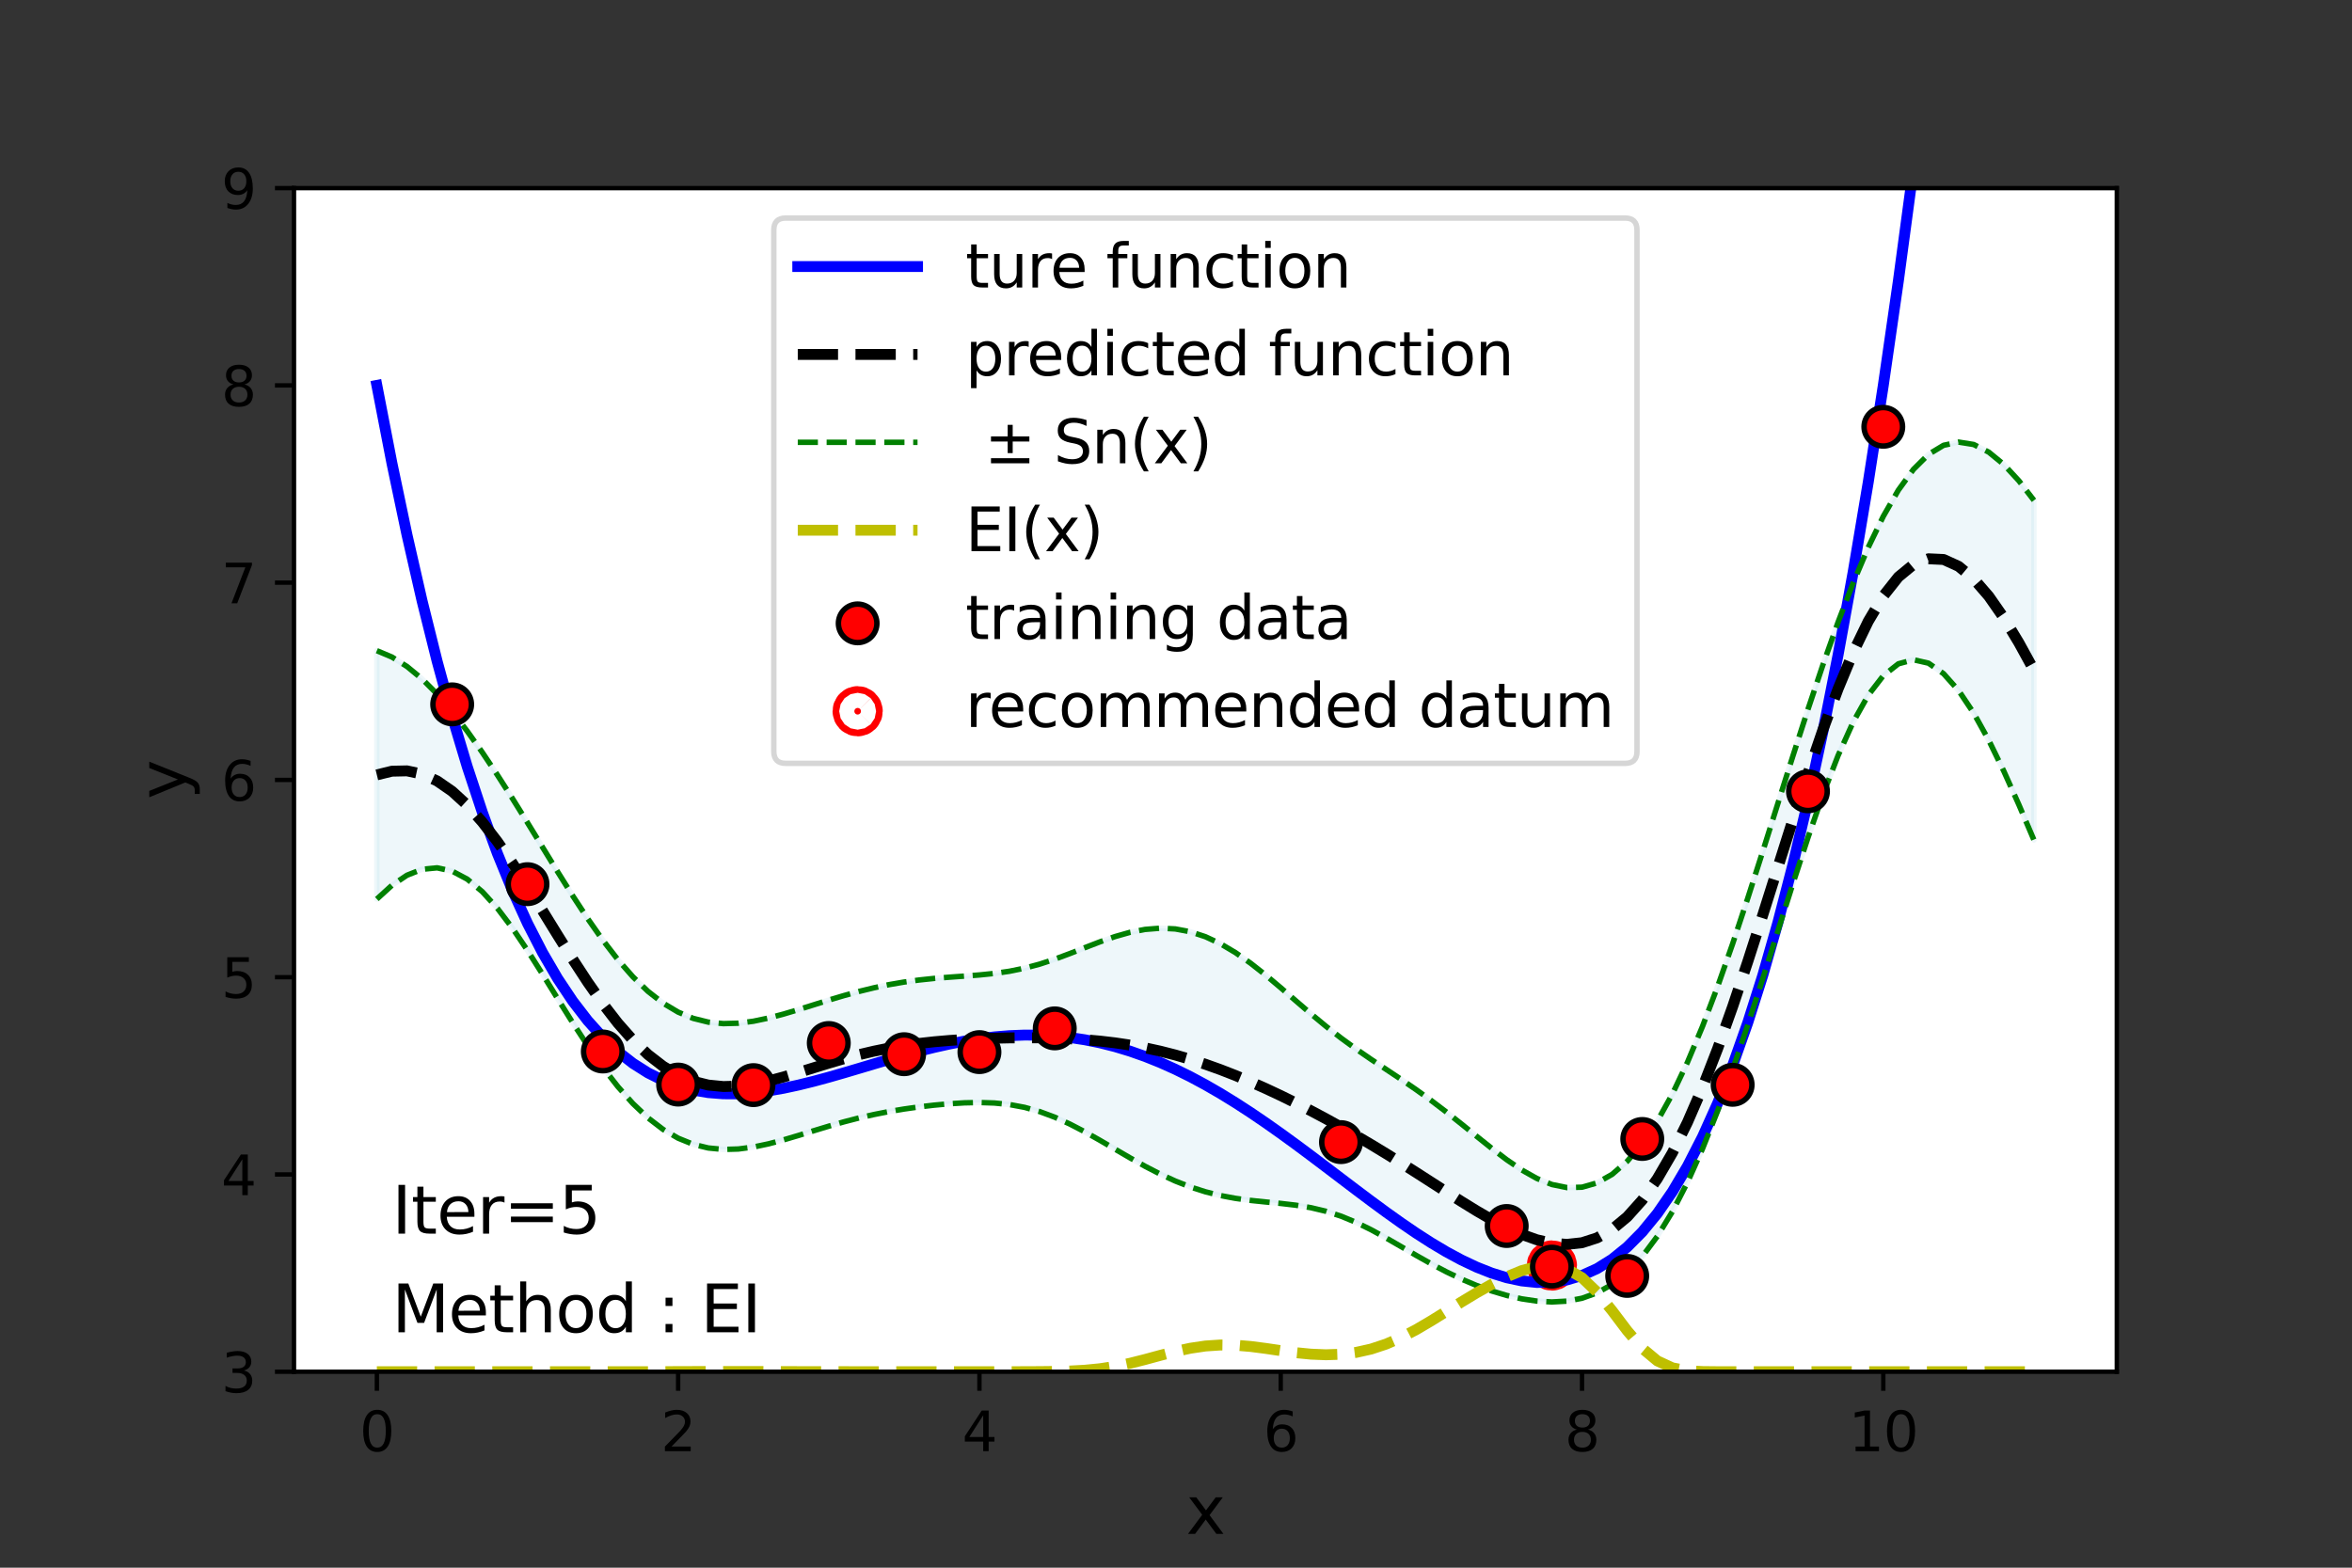 <?xml version="1.0" encoding="utf-8" standalone="no"?>
<!DOCTYPE svg PUBLIC "-//W3C//DTD SVG 1.1//EN"
  "http://www.w3.org/Graphics/SVG/1.1/DTD/svg11.dtd">
<svg height="288pt" version="1.1" viewBox="0 0 432 288" width="432pt" xmlns="http://www.w3.org/2000/svg" xmlns:xlink="http://www.w3.org/1999/xlink">
 <rect x="0" y="0" width="432" height="288" fill="#333333" stroke="none"/>
 <defs>
  <style type="text/css">*{stroke-linecap:butt;stroke-linejoin:round;}</style>
 </defs>
 <g id="figure_1">
  <g id="patch_1">
   <path d="M 0 288 
L 432 288 
L 432 0 
L 0 0 
z
" style="fill:none;"/>
  </g>
  <g id="axes_1">
   <g id="patch_2">
    <path d="M 54 252 
L 388.8 252 
L 388.8 34.56 
L 54 34.56 
z
" style="fill:#ffffff;"/>
   </g>
   <g id="PolyCollection_1">
    <defs>
     <path d="M 69.218 -168.462 
L 69.218 -122.832 
L 71.985 -125.355 
L 74.752 -127.21 
L 77.519 -128.304 
L 80.286 -128.57 
L 83.053 -127.967 
L 85.82 -126.492 
L 88.587 -124.188 
L 91.354 -121.143 
L 94.121 -117.491 
L 96.888 -113.392 
L 99.655 -109.019 
L 102.421 -104.542 
L 105.188 -100.116 
L 107.955 -95.875 
L 110.722 -91.931 
L 113.489 -88.371 
L 116.256 -85.259 
L 119.023 -82.634 
L 121.79 -80.516 
L 124.557 -78.904 
L 127.324 -77.778 
L 130.091 -77.105 
L 132.858 -76.837 
L 135.625 -76.917 
L 138.392 -77.281 
L 141.159 -77.863 
L 143.926 -78.596 
L 146.693 -79.417 
L 149.46 -80.271 
L 152.226 -81.111 
L 154.993 -81.901 
L 157.76 -82.619 
L 160.527 -83.252 
L 163.294 -83.798 
L 166.061 -84.263 
L 168.828 -84.654 
L 171.595 -84.976 
L 174.362 -85.228 
L 177.129 -85.398 
L 179.896 -85.457 
L 182.663 -85.367 
L 185.43 -85.083 
L 188.197 -84.565 
L 190.964 -83.79 
L 193.731 -82.761 
L 196.498 -81.505 
L 199.264 -80.069 
L 202.031 -78.511 
L 204.798 -76.896 
L 207.565 -75.285 
L 210.332 -73.739 
L 213.099 -72.308 
L 215.866 -71.034 
L 218.633 -69.945 
L 221.4 -69.056 
L 224.167 -68.363 
L 226.934 -67.848 
L 229.701 -67.473 
L 232.468 -67.186 
L 235.235 -66.918 
L 238.002 -66.594 
L 240.769 -66.136 
L 243.536 -65.48 
L 246.302 -64.584 
L 249.069 -63.442 
L 251.836 -62.085 
L 254.603 -60.571 
L 257.37 -58.973 
L 260.137 -57.363 
L 262.904 -55.805 
L 265.671 -54.346 
L 268.438 -53.019 
L 271.205 -51.847 
L 273.972 -50.843 
L 276.739 -50.018 
L 279.506 -49.388 
L 282.273 -48.976 
L 285.04 -48.818 
L 287.807 -48.969 
L 290.574 -49.498 
L 293.34 -50.492 
L 296.107 -52.043 
L 298.874 -54.241 
L 301.641 -57.166 
L 304.408 -60.879 
L 307.175 -65.416 
L 309.942 -70.787 
L 312.709 -76.97 
L 315.476 -83.911 
L 318.243 -91.521 
L 321.01 -99.677 
L 323.777 -108.221 
L 326.544 -116.962 
L 329.311 -125.681 
L 332.078 -134.133 
L 334.845 -142.062 
L 337.612 -149.213 
L 340.379 -155.35 
L 343.145 -160.282 
L 345.912 -163.873 
L 348.679 -166.05 
L 351.446 -166.802 
L 354.213 -166.17 
L 356.98 -164.241 
L 359.747 -161.135 
L 362.514 -157.001 
L 365.281 -152.007 
L 368.048 -146.333 
L 370.815 -140.163 
L 373.582 -133.677 
L 373.582 -196.079 
L 373.582 -196.079 
L 370.815 -199.676 
L 368.048 -202.674 
L 365.281 -204.937 
L 362.514 -206.341 
L 359.747 -206.785 
L 356.98 -206.194 
L 354.213 -204.523 
L 351.446 -201.767 
L 348.679 -197.955 
L 345.912 -193.148 
L 343.145 -187.436 
L 340.379 -180.922 
L 337.612 -173.717 
L 334.845 -165.935 
L 332.078 -157.695 
L 329.311 -149.128 
L 326.544 -140.379 
L 323.777 -131.604 
L 321.01 -122.968 
L 318.243 -114.633 
L 315.476 -106.749 
L 312.709 -99.451 
L 309.942 -92.848 
L 307.175 -87.024 
L 304.408 -82.035 
L 301.641 -77.911 
L 298.874 -74.658 
L 296.107 -72.261 
L 293.34 -70.691 
L 290.574 -69.9 
L 287.807 -69.827 
L 285.04 -70.394 
L 282.273 -71.509 
L 279.506 -73.065 
L 276.739 -74.95 
L 273.972 -77.053 
L 271.205 -79.268 
L 268.438 -81.506 
L 265.671 -83.699 
L 262.904 -85.802 
L 260.137 -87.799 
L 257.37 -89.7 
L 254.603 -91.544 
L 251.836 -93.386 
L 249.069 -95.29 
L 246.302 -97.31 
L 243.536 -99.471 
L 240.769 -101.765 
L 238.002 -104.146 
L 235.235 -106.544 
L 232.468 -108.874 
L 229.701 -111.048 
L 226.934 -112.988 
L 224.167 -114.628 
L 221.4 -115.918 
L 218.633 -116.828 
L 215.866 -117.345 
L 213.099 -117.48 
L 210.332 -117.259 
L 207.565 -116.726 
L 204.798 -115.94 
L 202.031 -114.974 
L 199.264 -113.906 
L 196.498 -112.818 
L 193.731 -111.788 
L 190.964 -110.881 
L 188.197 -110.138 
L 185.43 -109.574 
L 182.663 -109.172 
L 179.896 -108.891 
L 177.129 -108.678 
L 174.362 -108.482 
L 171.595 -108.256 
L 168.828 -107.965 
L 166.061 -107.588 
L 163.294 -107.112 
L 160.527 -106.534 
L 157.76 -105.858 
L 154.993 -105.097 
L 152.226 -104.271 
L 149.46 -103.405 
L 146.693 -102.536 
L 143.926 -101.708 
L 141.159 -100.973 
L 138.392 -100.392 
L 135.625 -100.028 
L 132.858 -99.951 
L 130.091 -100.226 
L 127.324 -100.913 
L 124.557 -102.064 
L 121.79 -103.712 
L 119.023 -105.875 
L 116.256 -108.546 
L 113.489 -111.698 
L 110.722 -115.28 
L 107.955 -119.222 
L 105.188 -123.443 
L 102.421 -127.849 
L 99.655 -132.351 
L 96.888 -136.863 
L 94.121 -141.312 
L 91.354 -145.635 
L 88.587 -149.776 
L 85.82 -153.677 
L 83.053 -157.275 
L 80.286 -160.498 
L 77.519 -163.28 
L 74.752 -165.56 
L 71.985 -167.295 
L 69.218 -168.462 
z
" id="mabad7d8f76" style="stroke:#add8e6;stroke-opacity:0.2;"/>
    </defs>
    <g clip-path="url(#p08f3bfbb2e)">
     <use style="fill:#add8e6;fill-opacity:0.2;stroke:#add8e6;stroke-opacity:0.2;" x="0" xlink:href="#mabad7d8f76" y="288"/>
    </g>
   </g>
   <g id="PathCollection_1">
    <defs>
     <path d="M 0 0.612 
C 0.162 0.612 0.318 0.548 0.433 0.433 
C 0.548 0.318 0.612 0.162 0.612 0 
C 0.612 -0.162 0.548 -0.318 0.433 -0.433 
C 0.318 -0.548 0.162 -0.612 0 -0.612 
C -0.162 -0.612 -0.318 -0.548 -0.433 -0.433 
C -0.548 -0.318 -0.612 -0.162 -0.612 0 
C -0.612 0.162 -0.548 0.318 -0.433 0.433 
C -0.318 0.548 -0.162 0.612 0 0.612 
z
" id="mc53b1f6f95" style="stroke:#ff0000;stroke-width:8;"/>
    </defs>
    <g clip-path="url(#p08f3bfbb2e)">
     <use style="fill:#ff0000;stroke:#ff0000;stroke-width:8;" x="285.04" xlink:href="#mc53b1f6f95" y="232.488"/>
    </g>
   </g>
   <g id="matplotlib.axis_1">
    <g id="xtick_1">
     <g id="line2d_1">
      <defs>
       <path d="M 0 0 
L 0 3.5 
" id="m33ca94eb7a" style="stroke:#000000;stroke-width:0.8;"/>
      </defs>
      <g>
       <use style="stroke:#000000;stroke-width:0.8;" x="69.218" xlink:href="#m33ca94eb7a" y="252"/>
      </g>
     </g>
     <g id="text_1">
      <!-- 0 -->
      <g transform="translate(66.037 266.598)scale(0.1 -0.1)">
       <defs>
        <path d="M 2034 4250 
Q 1547 4250 1301 3770 
Q 1056 3291 1056 2328 
Q 1056 1369 1301 889 
Q 1547 409 2034 409 
Q 2525 409 2770 889 
Q 3016 1369 3016 2328 
Q 3016 3291 2770 3770 
Q 2525 4250 2034 4250 
z
M 2034 4750 
Q 2819 4750 3233 4129 
Q 3647 3509 3647 2328 
Q 3647 1150 3233 529 
Q 2819 -91 2034 -91 
Q 1250 -91 836 529 
Q 422 1150 422 2328 
Q 422 3509 836 4129 
Q 1250 4750 2034 4750 
z
" id="DejaVuSans-30" transform="scale(0.016)"/>
       </defs>
       <use xlink:href="#DejaVuSans-30"/>
      </g>
     </g>
    </g>
    <g id="xtick_2">
     <g id="line2d_2">
      <g>
       <use style="stroke:#000000;stroke-width:0.8;" x="124.557" xlink:href="#m33ca94eb7a" y="252"/>
      </g>
     </g>
     <g id="text_2">
      <!-- 2 -->
      <g transform="translate(121.376 266.598)scale(0.1 -0.1)">
       <defs>
        <path d="M 1228 531 
L 3431 531 
L 3431 0 
L 469 0 
L 469 531 
Q 828 903 1448 1529 
Q 2069 2156 2228 2338 
Q 2531 2678 2651 2914 
Q 2772 3150 2772 3378 
Q 2772 3750 2511 3984 
Q 2250 4219 1831 4219 
Q 1534 4219 1204 4116 
Q 875 4013 500 3803 
L 500 4441 
Q 881 4594 1212 4672 
Q 1544 4750 1819 4750 
Q 2544 4750 2975 4387 
Q 3406 4025 3406 3419 
Q 3406 3131 3298 2873 
Q 3191 2616 2906 2266 
Q 2828 2175 2409 1742 
Q 1991 1309 1228 531 
z
" id="DejaVuSans-32" transform="scale(0.016)"/>
       </defs>
       <use xlink:href="#DejaVuSans-32"/>
      </g>
     </g>
    </g>
    <g id="xtick_3">
     <g id="line2d_3">
      <g>
       <use style="stroke:#000000;stroke-width:0.8;" x="179.896" xlink:href="#m33ca94eb7a" y="252"/>
      </g>
     </g>
     <g id="text_3">
      <!-- 4 -->
      <g transform="translate(176.715 266.598)scale(0.1 -0.1)">
       <defs>
        <path d="M 2419 4116 
L 825 1625 
L 2419 1625 
L 2419 4116 
z
M 2253 4666 
L 3047 4666 
L 3047 1625 
L 3713 1625 
L 3713 1100 
L 3047 1100 
L 3047 0 
L 2419 0 
L 2419 1100 
L 313 1100 
L 313 1709 
L 2253 4666 
z
" id="DejaVuSans-34" transform="scale(0.016)"/>
       </defs>
       <use xlink:href="#DejaVuSans-34"/>
      </g>
     </g>
    </g>
    <g id="xtick_4">
     <g id="line2d_4">
      <g>
       <use style="stroke:#000000;stroke-width:0.8;" x="235.235" xlink:href="#m33ca94eb7a" y="252"/>
      </g>
     </g>
     <g id="text_4">
      <!-- 6 -->
      <g transform="translate(232.053 266.598)scale(0.1 -0.1)">
       <defs>
        <path d="M 2113 2584 
Q 1688 2584 1439 2293 
Q 1191 2003 1191 1497 
Q 1191 994 1439 701 
Q 1688 409 2113 409 
Q 2538 409 2786 701 
Q 3034 994 3034 1497 
Q 3034 2003 2786 2293 
Q 2538 2584 2113 2584 
z
M 3366 4563 
L 3366 3988 
Q 3128 4100 2886 4159 
Q 2644 4219 2406 4219 
Q 1781 4219 1451 3797 
Q 1122 3375 1075 2522 
Q 1259 2794 1537 2939 
Q 1816 3084 2150 3084 
Q 2853 3084 3261 2657 
Q 3669 2231 3669 1497 
Q 3669 778 3244 343 
Q 2819 -91 2113 -91 
Q 1303 -91 875 529 
Q 447 1150 447 2328 
Q 447 3434 972 4092 
Q 1497 4750 2381 4750 
Q 2619 4750 2861 4703 
Q 3103 4656 3366 4563 
z
" id="DejaVuSans-36" transform="scale(0.016)"/>
       </defs>
       <use xlink:href="#DejaVuSans-36"/>
      </g>
     </g>
    </g>
    <g id="xtick_5">
     <g id="line2d_5">
      <g>
       <use style="stroke:#000000;stroke-width:0.8;" x="290.574" xlink:href="#m33ca94eb7a" y="252"/>
      </g>
     </g>
     <g id="text_5">
      <!-- 8 -->
      <g transform="translate(287.392 266.598)scale(0.1 -0.1)">
       <defs>
        <path d="M 2034 2216 
Q 1584 2216 1326 1975 
Q 1069 1734 1069 1313 
Q 1069 891 1326 650 
Q 1584 409 2034 409 
Q 2484 409 2743 651 
Q 3003 894 3003 1313 
Q 3003 1734 2745 1975 
Q 2488 2216 2034 2216 
z
M 1403 2484 
Q 997 2584 770 2862 
Q 544 3141 544 3541 
Q 544 4100 942 4425 
Q 1341 4750 2034 4750 
Q 2731 4750 3128 4425 
Q 3525 4100 3525 3541 
Q 3525 3141 3298 2862 
Q 3072 2584 2669 2484 
Q 3125 2378 3379 2068 
Q 3634 1759 3634 1313 
Q 3634 634 3220 271 
Q 2806 -91 2034 -91 
Q 1263 -91 848 271 
Q 434 634 434 1313 
Q 434 1759 690 2068 
Q 947 2378 1403 2484 
z
M 1172 3481 
Q 1172 3119 1398 2916 
Q 1625 2713 2034 2713 
Q 2441 2713 2670 2916 
Q 2900 3119 2900 3481 
Q 2900 3844 2670 4047 
Q 2441 4250 2034 4250 
Q 1625 4250 1398 4047 
Q 1172 3844 1172 3481 
z
" id="DejaVuSans-38" transform="scale(0.016)"/>
       </defs>
       <use xlink:href="#DejaVuSans-38"/>
      </g>
     </g>
    </g>
    <g id="xtick_6">
     <g id="line2d_6">
      <g>
       <use style="stroke:#000000;stroke-width:0.8;" x="345.912" xlink:href="#m33ca94eb7a" y="252"/>
      </g>
     </g>
     <g id="text_6">
      <!-- 10 -->
      <g transform="translate(339.55 266.598)scale(0.1 -0.1)">
       <defs>
        <path d="M 794 531 
L 1825 531 
L 1825 4091 
L 703 3866 
L 703 4441 
L 1819 4666 
L 2450 4666 
L 2450 531 
L 3481 531 
L 3481 0 
L 794 0 
L 794 531 
z
" id="DejaVuSans-31" transform="scale(0.016)"/>
       </defs>
       <use xlink:href="#DejaVuSans-31"/>
       <use x="63.623" xlink:href="#DejaVuSans-30"/>
      </g>
     </g>
    </g>
    <g id="text_7">
     <!-- x -->
     <g transform="translate(217.849 281.796)scale(0.12 -0.12)">
      <defs>
       <path d="M 3513 3500 
L 2247 1797 
L 3578 0 
L 2900 0 
L 1881 1375 
L 863 0 
L 184 0 
L 1544 1831 
L 300 3500 
L 978 3500 
L 1906 2253 
L 2834 3500 
L 3513 3500 
z
" id="DejaVuSans-78" transform="scale(0.016)"/>
      </defs>
      <use xlink:href="#DejaVuSans-78"/>
     </g>
    </g>
   </g>
   <g id="matplotlib.axis_2">
    <g id="ytick_1">
     <g id="line2d_7">
      <defs>
       <path d="M 0 0 
L -3.5 0 
" id="m3fff7ea33d" style="stroke:#000000;stroke-width:0.8;"/>
      </defs>
      <g>
       <use style="stroke:#000000;stroke-width:0.8;" x="54" xlink:href="#m3fff7ea33d" y="252"/>
      </g>
     </g>
     <g id="text_8">
      <!-- 3 -->
      <g transform="translate(40.638 255.799)scale(0.1 -0.1)">
       <defs>
        <path d="M 2597 2516 
Q 3050 2419 3304 2112 
Q 3559 1806 3559 1356 
Q 3559 666 3084 287 
Q 2609 -91 1734 -91 
Q 1441 -91 1130 -33 
Q 819 25 488 141 
L 488 750 
Q 750 597 1062 519 
Q 1375 441 1716 441 
Q 2309 441 2620 675 
Q 2931 909 2931 1356 
Q 2931 1769 2642 2001 
Q 2353 2234 1838 2234 
L 1294 2234 
L 1294 2753 
L 1863 2753 
Q 2328 2753 2575 2939 
Q 2822 3125 2822 3475 
Q 2822 3834 2567 4026 
Q 2313 4219 1838 4219 
Q 1578 4219 1281 4162 
Q 984 4106 628 3988 
L 628 4550 
Q 988 4650 1302 4700 
Q 1616 4750 1894 4750 
Q 2613 4750 3031 4423 
Q 3450 4097 3450 3541 
Q 3450 3153 3228 2886 
Q 3006 2619 2597 2516 
z
" id="DejaVuSans-33" transform="scale(0.016)"/>
       </defs>
       <use xlink:href="#DejaVuSans-33"/>
      </g>
     </g>
    </g>
    <g id="ytick_2">
     <g id="line2d_8">
      <g>
       <use style="stroke:#000000;stroke-width:0.8;" x="54" xlink:href="#m3fff7ea33d" y="215.76"/>
      </g>
     </g>
     <g id="text_9">
      <!-- 4 -->
      <g transform="translate(40.638 219.559)scale(0.1 -0.1)">
       <use xlink:href="#DejaVuSans-34"/>
      </g>
     </g>
    </g>
    <g id="ytick_3">
     <g id="line2d_9">
      <g>
       <use style="stroke:#000000;stroke-width:0.8;" x="54" xlink:href="#m3fff7ea33d" y="179.52"/>
      </g>
     </g>
     <g id="text_10">
      <!-- 5 -->
      <g transform="translate(40.638 183.319)scale(0.1 -0.1)">
       <defs>
        <path d="M 691 4666 
L 3169 4666 
L 3169 4134 
L 1269 4134 
L 1269 2991 
Q 1406 3038 1543 3061 
Q 1681 3084 1819 3084 
Q 2600 3084 3056 2656 
Q 3513 2228 3513 1497 
Q 3513 744 3044 326 
Q 2575 -91 1722 -91 
Q 1428 -91 1123 -41 
Q 819 9 494 109 
L 494 744 
Q 775 591 1075 516 
Q 1375 441 1709 441 
Q 2250 441 2565 725 
Q 2881 1009 2881 1497 
Q 2881 1984 2565 2268 
Q 2250 2553 1709 2553 
Q 1456 2553 1204 2497 
Q 953 2441 691 2322 
L 691 4666 
z
" id="DejaVuSans-35" transform="scale(0.016)"/>
       </defs>
       <use xlink:href="#DejaVuSans-35"/>
      </g>
     </g>
    </g>
    <g id="ytick_4">
     <g id="line2d_10">
      <g>
       <use style="stroke:#000000;stroke-width:0.8;" x="54" xlink:href="#m3fff7ea33d" y="143.28"/>
      </g>
     </g>
     <g id="text_11">
      <!-- 6 -->
      <g transform="translate(40.638 147.079)scale(0.1 -0.1)">
       <use xlink:href="#DejaVuSans-36"/>
      </g>
     </g>
    </g>
    <g id="ytick_5">
     <g id="line2d_11">
      <g>
       <use style="stroke:#000000;stroke-width:0.8;" x="54" xlink:href="#m3fff7ea33d" y="107.04"/>
      </g>
     </g>
     <g id="text_12">
      <!-- 7 -->
      <g transform="translate(40.638 110.839)scale(0.1 -0.1)">
       <defs>
        <path d="M 525 4666 
L 3525 4666 
L 3525 4397 
L 1831 0 
L 1172 0 
L 2766 4134 
L 525 4134 
L 525 4666 
z
" id="DejaVuSans-37" transform="scale(0.016)"/>
       </defs>
       <use xlink:href="#DejaVuSans-37"/>
      </g>
     </g>
    </g>
    <g id="ytick_6">
     <g id="line2d_12">
      <g>
       <use style="stroke:#000000;stroke-width:0.8;" x="54" xlink:href="#m3fff7ea33d" y="70.8"/>
      </g>
     </g>
     <g id="text_13">
      <!-- 8 -->
      <g transform="translate(40.638 74.599)scale(0.1 -0.1)">
       <use xlink:href="#DejaVuSans-38"/>
      </g>
     </g>
    </g>
    <g id="ytick_7">
     <g id="line2d_13">
      <g>
       <use style="stroke:#000000;stroke-width:0.8;" x="54" xlink:href="#m3fff7ea33d" y="34.56"/>
      </g>
     </g>
     <g id="text_14">
      <!-- 9 -->
      <g transform="translate(40.638 38.359)scale(0.1 -0.1)">
       <defs>
        <path d="M 703 97 
L 703 672 
Q 941 559 1184 500 
Q 1428 441 1663 441 
Q 2288 441 2617 861 
Q 2947 1281 2994 2138 
Q 2813 1869 2534 1725 
Q 2256 1581 1919 1581 
Q 1219 1581 811 2004 
Q 403 2428 403 3163 
Q 403 3881 828 4315 
Q 1253 4750 1959 4750 
Q 2769 4750 3195 4129 
Q 3622 3509 3622 2328 
Q 3622 1225 3098 567 
Q 2575 -91 1691 -91 
Q 1453 -91 1209 -44 
Q 966 3 703 97 
z
M 1959 2075 
Q 2384 2075 2632 2365 
Q 2881 2656 2881 3163 
Q 2881 3666 2632 3958 
Q 2384 4250 1959 4250 
Q 1534 4250 1286 3958 
Q 1038 3666 1038 3163 
Q 1038 2656 1286 2365 
Q 1534 2075 1959 2075 
z
" id="DejaVuSans-39" transform="scale(0.016)"/>
       </defs>
       <use xlink:href="#DejaVuSans-39"/>
      </g>
     </g>
    </g>
    <g id="text_15">
     <!-- y -->
     <g transform="translate(34.142 146.831)rotate(-90)scale(0.12 -0.12)">
      <defs>
       <path d="M 2059 -325 
Q 1816 -950 1584 -1140 
Q 1353 -1331 966 -1331 
L 506 -1331 
L 506 -850 
L 844 -850 
Q 1081 -850 1212 -737 
Q 1344 -625 1503 -206 
L 1606 56 
L 191 3500 
L 800 3500 
L 1894 763 
L 2988 3500 
L 3597 3500 
L 2059 -325 
z
" id="DejaVuSans-79" transform="scale(0.016)"/>
      </defs>
      <use xlink:href="#DejaVuSans-79"/>
     </g>
    </g>
   </g>
   <g id="line2d_14">
    <path clip-path="url(#p08f3bfbb2e)" d="M 69.218 70.8 
L 71.985 85.084 
L 74.752 98.255 
L 77.519 110.365 
L 80.286 121.466 
L 83.053 131.608 
L 85.82 140.842 
L 88.587 149.214 
L 91.354 156.771 
L 94.121 163.561 
L 96.888 169.626 
L 99.655 175.012 
L 102.421 179.761 
L 105.188 183.913 
L 107.955 187.509 
L 110.722 190.589 
L 113.489 193.19 
L 116.256 195.349 
L 119.023 197.101 
L 121.79 198.482 
L 124.557 199.524 
L 127.324 200.261 
L 130.091 200.723 
L 132.858 200.94 
L 135.625 200.941 
L 138.392 200.754 
L 141.159 200.406 
L 143.926 199.922 
L 146.693 199.327 
L 149.46 198.643 
L 152.226 197.894 
L 154.993 197.099 
L 157.76 196.279 
L 160.527 195.453 
L 163.294 194.638 
L 166.061 193.851 
L 168.828 193.106 
L 171.595 192.419 
L 174.362 191.803 
L 177.129 191.268 
L 179.896 190.827 
L 182.663 190.488 
L 185.43 190.261 
L 188.197 190.153 
L 190.964 190.17 
L 193.731 190.317 
L 196.498 190.599 
L 199.264 191.018 
L 202.031 191.576 
L 204.798 192.273 
L 207.565 193.11 
L 210.332 194.084 
L 213.099 195.194 
L 215.866 196.434 
L 218.633 197.8 
L 221.4 199.287 
L 224.167 200.885 
L 226.934 202.589 
L 229.701 204.386 
L 232.468 206.268 
L 235.235 208.222 
L 238.002 210.235 
L 240.769 212.294 
L 243.536 214.383 
L 246.302 216.485 
L 249.069 218.584 
L 251.836 220.661 
L 254.603 222.696 
L 257.37 224.668 
L 260.137 226.556 
L 262.904 228.335 
L 265.671 229.983 
L 268.438 231.473 
L 271.205 232.78 
L 273.972 233.875 
L 276.739 234.729 
L 279.506 235.314 
L 282.273 235.598 
L 285.04 235.548 
L 287.807 235.132 
L 290.574 234.315 
L 293.34 233.061 
L 296.107 231.335 
L 298.874 229.098 
L 301.641 226.31 
L 304.408 222.933 
L 307.175 218.925 
L 309.942 214.244 
L 312.709 208.846 
L 315.476 202.686 
L 318.243 195.719 
L 321.01 187.899 
L 323.777 179.176 
L 326.544 169.503 
L 329.311 158.828 
L 332.078 147.101 
L 334.845 134.269 
L 337.612 120.278 
L 340.379 105.074 
L 343.145 88.6 
L 345.912 70.8 
L 348.679 51.616 
L 351.446 30.987 
L 354.213 8.855 
L 355.364 -1 
" style="fill:none;stroke:#0000ff;stroke-linecap:square;stroke-width:2;"/>
   </g>
   <g id="line2d_15">
    <path clip-path="url(#p08f3bfbb2e)" d="M 69.218 165.168 
L 71.985 162.645 
L 74.752 160.79 
L 77.519 159.696 
L 80.286 159.43 
L 83.053 160.033 
L 85.82 161.508 
L 88.587 163.812 
L 91.354 166.857 
L 94.121 170.509 
L 96.888 174.608 
L 99.655 178.981 
L 102.421 183.458 
L 105.188 187.884 
L 107.955 192.125 
L 110.722 196.069 
L 113.489 199.629 
L 116.256 202.741 
L 119.023 205.366 
L 121.79 207.484 
L 124.557 209.096 
L 127.324 210.222 
L 130.091 210.895 
L 132.858 211.163 
L 135.625 211.083 
L 138.392 210.719 
L 141.159 210.137 
L 143.926 209.404 
L 146.693 208.583 
L 149.46 207.729 
L 152.226 206.889 
L 154.993 206.099 
L 157.76 205.381 
L 160.527 204.748 
L 163.294 204.202 
L 166.061 203.737 
L 168.828 203.346 
L 171.595 203.024 
L 174.362 202.772 
L 177.129 202.602 
L 179.896 202.543 
L 182.663 202.633 
L 185.43 202.917 
L 188.197 203.435 
L 190.964 204.21 
L 193.731 205.239 
L 196.498 206.495 
L 199.264 207.931 
L 202.031 209.489 
L 204.798 211.104 
L 207.565 212.715 
L 210.332 214.261 
L 213.099 215.692 
L 215.866 216.966 
L 218.633 218.055 
L 221.4 218.944 
L 224.167 219.637 
L 226.934 220.152 
L 229.701 220.527 
L 232.468 220.814 
L 235.235 221.082 
L 238.002 221.406 
L 240.769 221.864 
L 243.536 222.52 
L 246.302 223.416 
L 249.069 224.558 
L 251.836 225.915 
L 254.603 227.429 
L 257.37 229.027 
L 260.137 230.637 
L 262.904 232.195 
L 265.671 233.654 
L 268.438 234.981 
L 271.205 236.153 
L 273.972 237.157 
L 276.739 237.982 
L 279.506 238.612 
L 282.273 239.024 
L 285.04 239.182 
L 287.807 239.031 
L 290.574 238.502 
L 293.34 237.508 
L 296.107 235.957 
L 298.874 233.759 
L 301.641 230.834 
L 304.408 227.121 
L 307.175 222.584 
L 309.942 217.213 
L 312.709 211.03 
L 315.476 204.089 
L 318.243 196.479 
L 321.01 188.323 
L 323.777 179.779 
L 326.544 171.038 
L 329.311 162.319 
L 332.078 153.867 
L 334.845 145.938 
L 337.612 138.787 
L 340.379 132.65 
L 343.145 127.718 
L 345.912 124.127 
L 348.679 121.95 
L 351.446 121.198 
L 354.213 121.83 
L 356.98 123.759 
L 359.747 126.865 
L 362.514 130.999 
L 365.281 135.993 
L 368.048 141.667 
L 370.815 147.837 
L 373.582 154.323 
" style="fill:none;stroke:#008000;stroke-dasharray:3.7,1.6;stroke-dashoffset:0;"/>
   </g>
   <g id="line2d_16">
    <path clip-path="url(#p08f3bfbb2e)" d="M 69.218 119.538 
L 71.985 120.705 
L 74.752 122.44 
L 77.519 124.72 
L 80.286 127.502 
L 83.053 130.725 
L 85.82 134.323 
L 88.587 138.224 
L 91.354 142.365 
L 94.121 146.688 
L 96.888 151.137 
L 99.655 155.649 
L 102.421 160.151 
L 105.188 164.557 
L 107.955 168.778 
L 110.722 172.72 
L 113.489 176.302 
L 116.256 179.454 
L 119.023 182.125 
L 121.79 184.288 
L 124.557 185.936 
L 127.324 187.087 
L 130.091 187.774 
L 132.858 188.049 
L 135.625 187.972 
L 138.392 187.608 
L 141.159 187.027 
L 143.926 186.292 
L 146.693 185.464 
L 149.46 184.595 
L 152.226 183.729 
L 154.993 182.903 
L 157.76 182.142 
L 160.527 181.466 
L 163.294 180.888 
L 166.061 180.412 
L 168.828 180.035 
L 171.595 179.744 
L 174.362 179.518 
L 177.129 179.322 
L 179.896 179.109 
L 182.663 178.828 
L 185.43 178.426 
L 188.197 177.862 
L 190.964 177.119 
L 193.731 176.212 
L 196.498 175.182 
L 199.264 174.094 
L 202.031 173.026 
L 204.798 172.06 
L 207.565 171.274 
L 210.332 170.741 
L 213.099 170.52 
L 215.866 170.655 
L 218.633 171.172 
L 221.4 172.082 
L 224.167 173.372 
L 226.934 175.012 
L 229.701 176.952 
L 232.468 179.126 
L 235.235 181.456 
L 238.002 183.854 
L 240.769 186.235 
L 243.536 188.529 
L 246.302 190.69 
L 249.069 192.71 
L 251.836 194.614 
L 254.603 196.456 
L 257.37 198.3 
L 260.137 200.201 
L 262.904 202.198 
L 265.671 204.301 
L 268.438 206.494 
L 271.205 208.732 
L 273.972 210.947 
L 276.739 213.05 
L 279.506 214.935 
L 282.273 216.491 
L 285.04 217.606 
L 287.807 218.173 
L 290.574 218.1 
L 293.34 217.309 
L 296.107 215.739 
L 298.874 213.342 
L 301.641 210.089 
L 304.408 205.965 
L 307.175 200.976 
L 309.942 195.152 
L 312.709 188.549 
L 315.476 181.251 
L 318.243 173.367 
L 321.01 165.032 
L 323.777 156.396 
L 326.544 147.621 
L 329.311 138.872 
L 332.078 130.305 
L 334.845 122.065 
L 337.612 114.283 
L 340.379 107.078 
L 343.145 100.564 
L 345.912 94.852 
L 348.679 90.045 
L 351.446 86.233 
L 354.213 83.477 
L 356.98 81.806 
L 359.747 81.215 
L 362.514 81.659 
L 365.281 83.063 
L 368.048 85.326 
L 370.815 88.324 
L 373.582 91.921 
" style="fill:none;stroke:#008000;stroke-dasharray:3.7,1.6;stroke-dashoffset:0;"/>
   </g>
   <g id="line2d_17">
    <path clip-path="url(#p08f3bfbb2e)" d="M 69.218 251.999 
L 71.985 252 
L 74.752 252 
L 77.519 252 
L 80.286 252 
L 83.053 252 
L 85.82 252 
L 88.587 252 
L 91.354 252 
L 94.121 252 
L 96.888 252 
L 99.655 252 
L 102.421 252 
L 105.188 252 
L 107.955 252 
L 110.722 252 
L 113.489 251.999 
L 116.256 251.997 
L 119.023 251.993 
L 121.79 251.986 
L 124.557 251.977 
L 127.324 251.968 
L 130.091 251.961 
L 132.858 251.957 
L 135.625 251.959 
L 138.392 251.963 
L 141.159 251.969 
L 143.926 251.975 
L 146.693 251.981 
L 149.46 251.986 
L 152.226 251.989 
L 154.993 251.991 
L 157.76 251.993 
L 160.527 251.994 
L 163.294 251.995 
L 166.061 251.996 
L 168.828 251.996 
L 171.595 251.997 
L 174.362 251.997 
L 177.129 251.997 
L 179.896 251.997 
L 182.663 251.996 
L 185.43 251.995 
L 188.197 251.99 
L 190.964 251.977 
L 193.731 251.946 
L 196.498 251.874 
L 199.264 251.723 
L 202.031 251.451 
L 204.798 251.027 
L 207.565 250.448 
L 210.332 249.749 
L 213.099 248.998 
L 215.866 248.281 
L 218.633 247.684 
L 221.4 247.274 
L 224.167 247.089 
L 226.934 247.128 
L 229.701 247.359 
L 232.468 247.716 
L 235.235 248.123 
L 238.002 248.499 
L 240.769 248.771 
L 243.536 248.884 
L 246.302 248.791 
L 249.069 248.453 
L 251.836 247.836 
L 254.603 246.919 
L 257.37 245.711 
L 260.137 244.257 
L 262.904 242.628 
L 265.671 240.909 
L 268.438 239.181 
L 271.205 237.511 
L 273.972 235.954 
L 276.739 234.566 
L 279.506 233.427 
L 282.273 232.67 
L 285.04 232.488 
L 287.807 233.111 
L 290.574 234.731 
L 293.34 237.376 
L 296.107 240.799 
L 298.874 244.463 
L 301.641 247.7 
L 304.408 250.008 
L 307.175 251.289 
L 309.942 251.816 
L 312.709 251.968 
L 315.476 251.996 
L 318.243 252 
L 321.01 252 
L 323.777 252 
L 326.544 252 
L 329.311 252 
L 332.078 252 
L 334.845 252 
L 337.612 252 
L 340.379 252 
L 343.145 252 
L 345.912 252 
L 348.679 252 
L 351.446 252 
L 354.213 252 
L 356.98 252 
L 359.747 252 
L 362.514 252 
L 365.281 252 
L 368.048 251.999 
L 370.815 251.997 
L 373.582 251.986 
" style="fill:none;stroke:#bfbf00;stroke-dasharray:7.4,3.2;stroke-dashoffset:0;stroke-width:2;"/>
   </g>
   <g id="patch_3">
    <path d="M 54 252 
L 54 34.56 
" style="fill:none;stroke:#000000;stroke-linecap:square;stroke-linejoin:miter;stroke-width:0.8;"/>
   </g>
   <g id="patch_4">
    <path d="M 388.8 252 
L 388.8 34.56 
" style="fill:none;stroke:#000000;stroke-linecap:square;stroke-linejoin:miter;stroke-width:0.8;"/>
   </g>
   <g id="patch_5">
    <path d="M 54 252 
L 388.8 252 
" style="fill:none;stroke:#000000;stroke-linecap:square;stroke-linejoin:miter;stroke-width:0.8;"/>
   </g>
   <g id="patch_6">
    <path d="M 54 34.56 
L 388.8 34.56 
" style="fill:none;stroke:#000000;stroke-linecap:square;stroke-linejoin:miter;stroke-width:0.8;"/>
   </g>
   <g id="text_16">
    <!-- Method : EI -->
    <g transform="translate(71.985 244.752)scale(0.12 -0.12)">
     <defs>
      <path d="M 628 4666 
L 1569 4666 
L 2759 1491 
L 3956 4666 
L 4897 4666 
L 4897 0 
L 4281 0 
L 4281 4097 
L 3078 897 
L 2444 897 
L 1241 4097 
L 1241 0 
L 628 0 
L 628 4666 
z
" id="DejaVuSans-4d" transform="scale(0.016)"/>
      <path d="M 3597 1894 
L 3597 1613 
L 953 1613 
Q 991 1019 1311 708 
Q 1631 397 2203 397 
Q 2534 397 2845 478 
Q 3156 559 3463 722 
L 3463 178 
Q 3153 47 2828 -22 
Q 2503 -91 2169 -91 
Q 1331 -91 842 396 
Q 353 884 353 1716 
Q 353 2575 817 3079 
Q 1281 3584 2069 3584 
Q 2775 3584 3186 3129 
Q 3597 2675 3597 1894 
z
M 3022 2063 
Q 3016 2534 2758 2815 
Q 2500 3097 2075 3097 
Q 1594 3097 1305 2825 
Q 1016 2553 972 2059 
L 3022 2063 
z
" id="DejaVuSans-65" transform="scale(0.016)"/>
      <path d="M 1172 4494 
L 1172 3500 
L 2356 3500 
L 2356 3053 
L 1172 3053 
L 1172 1153 
Q 1172 725 1289 603 
Q 1406 481 1766 481 
L 2356 481 
L 2356 0 
L 1766 0 
Q 1100 0 847 248 
Q 594 497 594 1153 
L 594 3053 
L 172 3053 
L 172 3500 
L 594 3500 
L 594 4494 
L 1172 4494 
z
" id="DejaVuSans-74" transform="scale(0.016)"/>
      <path d="M 3513 2113 
L 3513 0 
L 2938 0 
L 2938 2094 
Q 2938 2591 2744 2837 
Q 2550 3084 2163 3084 
Q 1697 3084 1428 2787 
Q 1159 2491 1159 1978 
L 1159 0 
L 581 0 
L 581 4863 
L 1159 4863 
L 1159 2956 
Q 1366 3272 1645 3428 
Q 1925 3584 2291 3584 
Q 2894 3584 3203 3211 
Q 3513 2838 3513 2113 
z
" id="DejaVuSans-68" transform="scale(0.016)"/>
      <path d="M 1959 3097 
Q 1497 3097 1228 2736 
Q 959 2375 959 1747 
Q 959 1119 1226 758 
Q 1494 397 1959 397 
Q 2419 397 2687 759 
Q 2956 1122 2956 1747 
Q 2956 2369 2687 2733 
Q 2419 3097 1959 3097 
z
M 1959 3584 
Q 2709 3584 3137 3096 
Q 3566 2609 3566 1747 
Q 3566 888 3137 398 
Q 2709 -91 1959 -91 
Q 1206 -91 779 398 
Q 353 888 353 1747 
Q 353 2609 779 3096 
Q 1206 3584 1959 3584 
z
" id="DejaVuSans-6f" transform="scale(0.016)"/>
      <path d="M 2906 2969 
L 2906 4863 
L 3481 4863 
L 3481 0 
L 2906 0 
L 2906 525 
Q 2725 213 2448 61 
Q 2172 -91 1784 -91 
Q 1150 -91 751 415 
Q 353 922 353 1747 
Q 353 2572 751 3078 
Q 1150 3584 1784 3584 
Q 2172 3584 2448 3432 
Q 2725 3281 2906 2969 
z
M 947 1747 
Q 947 1113 1208 752 
Q 1469 391 1925 391 
Q 2381 391 2643 752 
Q 2906 1113 2906 1747 
Q 2906 2381 2643 2742 
Q 2381 3103 1925 3103 
Q 1469 3103 1208 2742 
Q 947 2381 947 1747 
z
" id="DejaVuSans-64" transform="scale(0.016)"/>
      <path id="DejaVuSans-20" transform="scale(0.016)"/>
      <path d="M 750 794 
L 1409 794 
L 1409 0 
L 750 0 
L 750 794 
z
M 750 3309 
L 1409 3309 
L 1409 2516 
L 750 2516 
L 750 3309 
z
" id="DejaVuSans-3a" transform="scale(0.016)"/>
      <path d="M 628 4666 
L 3578 4666 
L 3578 4134 
L 1259 4134 
L 1259 2753 
L 3481 2753 
L 3481 2222 
L 1259 2222 
L 1259 531 
L 3634 531 
L 3634 0 
L 628 0 
L 628 4666 
z
" id="DejaVuSans-45" transform="scale(0.016)"/>
      <path d="M 628 4666 
L 1259 4666 
L 1259 0 
L 628 0 
L 628 4666 
z
" id="DejaVuSans-49" transform="scale(0.016)"/>
     </defs>
     <use xlink:href="#DejaVuSans-4d"/>
     <use x="86.279" xlink:href="#DejaVuSans-65"/>
     <use x="147.803" xlink:href="#DejaVuSans-74"/>
     <use x="187.012" xlink:href="#DejaVuSans-68"/>
     <use x="250.391" xlink:href="#DejaVuSans-6f"/>
     <use x="311.572" xlink:href="#DejaVuSans-64"/>
     <use x="375.049" xlink:href="#DejaVuSans-20"/>
     <use x="406.836" xlink:href="#DejaVuSans-3a"/>
     <use x="440.527" xlink:href="#DejaVuSans-20"/>
     <use x="472.314" xlink:href="#DejaVuSans-45"/>
     <use x="535.498" xlink:href="#DejaVuSans-49"/>
    </g>
   </g>
   <g id="text_17">
    <!-- Iter=5 -->
    <g transform="translate(71.985 226.632)scale(0.12 -0.12)">
     <defs>
      <path d="M 2631 2963 
Q 2534 3019 2420 3045 
Q 2306 3072 2169 3072 
Q 1681 3072 1420 2755 
Q 1159 2438 1159 1844 
L 1159 0 
L 581 0 
L 581 3500 
L 1159 3500 
L 1159 2956 
Q 1341 3275 1631 3429 
Q 1922 3584 2338 3584 
Q 2397 3584 2469 3576 
Q 2541 3569 2628 3553 
L 2631 2963 
z
" id="DejaVuSans-72" transform="scale(0.016)"/>
      <path d="M 678 2906 
L 4684 2906 
L 4684 2381 
L 678 2381 
L 678 2906 
z
M 678 1631 
L 4684 1631 
L 4684 1100 
L 678 1100 
L 678 1631 
z
" id="DejaVuSans-3d" transform="scale(0.016)"/>
     </defs>
     <use xlink:href="#DejaVuSans-49"/>
     <use x="29.492" xlink:href="#DejaVuSans-74"/>
     <use x="68.701" xlink:href="#DejaVuSans-65"/>
     <use x="130.225" xlink:href="#DejaVuSans-72"/>
     <use x="171.338" xlink:href="#DejaVuSans-3d"/>
     <use x="255.127" xlink:href="#DejaVuSans-35"/>
    </g>
   </g>
   <g id="legend_1">
    <g id="patch_7">
     <path d="M 144.328 140.236 
L 298.472 140.236 
Q 300.672 140.236 300.672 138.036 
L 300.672 42.26 
Q 300.672 40.06 298.472 40.06 
L 144.328 40.06 
Q 142.128 40.06 142.128 42.26 
L 142.128 138.036 
Q 142.128 140.236 144.328 140.236 
z
" style="fill:#ffffff;opacity:0.8;stroke:#cccccc;stroke-linejoin:miter;"/>
    </g>
    <g id="line2d_18">
     <path d="M 146.528 48.968 
L 168.528 48.968 
" style="fill:none;stroke:#0000ff;stroke-linecap:square;stroke-width:2;"/>
    </g>
    <g id="line2d_19"/>
    <g id="text_18">
     <!-- ture function -->
     <g transform="translate(177.328 52.818)scale(0.11 -0.11)">
      <defs>
       <path d="M 544 1381 
L 544 3500 
L 1119 3500 
L 1119 1403 
Q 1119 906 1312 657 
Q 1506 409 1894 409 
Q 2359 409 2629 706 
Q 2900 1003 2900 1516 
L 2900 3500 
L 3475 3500 
L 3475 0 
L 2900 0 
L 2900 538 
Q 2691 219 2414 64 
Q 2138 -91 1772 -91 
Q 1169 -91 856 284 
Q 544 659 544 1381 
z
M 1991 3584 
L 1991 3584 
z
" id="DejaVuSans-75" transform="scale(0.016)"/>
       <path d="M 2375 4863 
L 2375 4384 
L 1825 4384 
Q 1516 4384 1395 4259 
Q 1275 4134 1275 3809 
L 1275 3500 
L 2222 3500 
L 2222 3053 
L 1275 3053 
L 1275 0 
L 697 0 
L 697 3053 
L 147 3053 
L 147 3500 
L 697 3500 
L 697 3744 
Q 697 4328 969 4595 
Q 1241 4863 1831 4863 
L 2375 4863 
z
" id="DejaVuSans-66" transform="scale(0.016)"/>
       <path d="M 3513 2113 
L 3513 0 
L 2938 0 
L 2938 2094 
Q 2938 2591 2744 2837 
Q 2550 3084 2163 3084 
Q 1697 3084 1428 2787 
Q 1159 2491 1159 1978 
L 1159 0 
L 581 0 
L 581 3500 
L 1159 3500 
L 1159 2956 
Q 1366 3272 1645 3428 
Q 1925 3584 2291 3584 
Q 2894 3584 3203 3211 
Q 3513 2838 3513 2113 
z
" id="DejaVuSans-6e" transform="scale(0.016)"/>
       <path d="M 3122 3366 
L 3122 2828 
Q 2878 2963 2633 3030 
Q 2388 3097 2138 3097 
Q 1578 3097 1268 2742 
Q 959 2388 959 1747 
Q 959 1106 1268 751 
Q 1578 397 2138 397 
Q 2388 397 2633 464 
Q 2878 531 3122 666 
L 3122 134 
Q 2881 22 2623 -34 
Q 2366 -91 2075 -91 
Q 1284 -91 818 406 
Q 353 903 353 1747 
Q 353 2603 823 3093 
Q 1294 3584 2113 3584 
Q 2378 3584 2631 3529 
Q 2884 3475 3122 3366 
z
" id="DejaVuSans-63" transform="scale(0.016)"/>
       <path d="M 603 3500 
L 1178 3500 
L 1178 0 
L 603 0 
L 603 3500 
z
M 603 4863 
L 1178 4863 
L 1178 4134 
L 603 4134 
L 603 4863 
z
" id="DejaVuSans-69" transform="scale(0.016)"/>
      </defs>
      <use xlink:href="#DejaVuSans-74"/>
      <use x="39.209" xlink:href="#DejaVuSans-75"/>
      <use x="102.588" xlink:href="#DejaVuSans-72"/>
      <use x="141.451" xlink:href="#DejaVuSans-65"/>
      <use x="202.975" xlink:href="#DejaVuSans-20"/>
      <use x="234.762" xlink:href="#DejaVuSans-66"/>
      <use x="269.967" xlink:href="#DejaVuSans-75"/>
      <use x="333.346" xlink:href="#DejaVuSans-6e"/>
      <use x="396.725" xlink:href="#DejaVuSans-63"/>
      <use x="451.705" xlink:href="#DejaVuSans-74"/>
      <use x="490.914" xlink:href="#DejaVuSans-69"/>
      <use x="518.697" xlink:href="#DejaVuSans-6f"/>
      <use x="579.879" xlink:href="#DejaVuSans-6e"/>
     </g>
    </g>
    <g id="line2d_20">
     <path d="M 146.528 65.114 
L 168.528 65.114 
" style="fill:none;stroke:#000000;stroke-dasharray:7.4,3.2;stroke-dashoffset:0;stroke-width:2;"/>
    </g>
    <g id="line2d_21"/>
    <g id="text_19">
     <!-- predicted function -->
     <g transform="translate(177.328 68.964)scale(0.11 -0.11)">
      <defs>
       <path d="M 1159 525 
L 1159 -1331 
L 581 -1331 
L 581 3500 
L 1159 3500 
L 1159 2969 
Q 1341 3281 1617 3432 
Q 1894 3584 2278 3584 
Q 2916 3584 3314 3078 
Q 3713 2572 3713 1747 
Q 3713 922 3314 415 
Q 2916 -91 2278 -91 
Q 1894 -91 1617 61 
Q 1341 213 1159 525 
z
M 3116 1747 
Q 3116 2381 2855 2742 
Q 2594 3103 2138 3103 
Q 1681 3103 1420 2742 
Q 1159 2381 1159 1747 
Q 1159 1113 1420 752 
Q 1681 391 2138 391 
Q 2594 391 2855 752 
Q 3116 1113 3116 1747 
z
" id="DejaVuSans-70" transform="scale(0.016)"/>
      </defs>
      <use xlink:href="#DejaVuSans-70"/>
      <use x="63.477" xlink:href="#DejaVuSans-72"/>
      <use x="102.34" xlink:href="#DejaVuSans-65"/>
      <use x="163.863" xlink:href="#DejaVuSans-64"/>
      <use x="227.34" xlink:href="#DejaVuSans-69"/>
      <use x="255.123" xlink:href="#DejaVuSans-63"/>
      <use x="310.104" xlink:href="#DejaVuSans-74"/>
      <use x="349.312" xlink:href="#DejaVuSans-65"/>
      <use x="410.836" xlink:href="#DejaVuSans-64"/>
      <use x="474.312" xlink:href="#DejaVuSans-20"/>
      <use x="506.1" xlink:href="#DejaVuSans-66"/>
      <use x="541.305" xlink:href="#DejaVuSans-75"/>
      <use x="604.684" xlink:href="#DejaVuSans-6e"/>
      <use x="668.062" xlink:href="#DejaVuSans-63"/>
      <use x="723.043" xlink:href="#DejaVuSans-74"/>
      <use x="762.252" xlink:href="#DejaVuSans-69"/>
      <use x="790.035" xlink:href="#DejaVuSans-6f"/>
      <use x="851.217" xlink:href="#DejaVuSans-6e"/>
     </g>
    </g>
    <g id="line2d_22">
     <path d="M 146.528 81.26 
L 168.528 81.26 
" style="fill:none;stroke:#008000;stroke-dasharray:3.7,1.6;stroke-dashoffset:0;"/>
    </g>
    <g id="line2d_23"/>
    <g id="text_20">
     <!--  ± Sn(x) -->
     <g transform="translate(177.328 85.11)scale(0.11 -0.11)">
      <defs>
       <path d="M 2944 4013 
L 2944 2803 
L 4684 2803 
L 4684 2272 
L 2944 2272 
L 2944 1063 
L 2419 1063 
L 2419 2272 
L 678 2272 
L 678 2803 
L 2419 2803 
L 2419 4013 
L 2944 4013 
z
M 678 531 
L 4684 531 
L 4684 0 
L 678 0 
L 678 531 
z
" id="DejaVuSans-b1" transform="scale(0.016)"/>
       <path d="M 3425 4513 
L 3425 3897 
Q 3066 4069 2747 4153 
Q 2428 4238 2131 4238 
Q 1616 4238 1336 4038 
Q 1056 3838 1056 3469 
Q 1056 3159 1242 3001 
Q 1428 2844 1947 2747 
L 2328 2669 
Q 3034 2534 3370 2195 
Q 3706 1856 3706 1288 
Q 3706 609 3251 259 
Q 2797 -91 1919 -91 
Q 1588 -91 1214 -16 
Q 841 59 441 206 
L 441 856 
Q 825 641 1194 531 
Q 1563 422 1919 422 
Q 2459 422 2753 634 
Q 3047 847 3047 1241 
Q 3047 1584 2836 1778 
Q 2625 1972 2144 2069 
L 1759 2144 
Q 1053 2284 737 2584 
Q 422 2884 422 3419 
Q 422 4038 858 4394 
Q 1294 4750 2059 4750 
Q 2388 4750 2728 4690 
Q 3069 4631 3425 4513 
z
" id="DejaVuSans-53" transform="scale(0.016)"/>
       <path d="M 1984 4856 
Q 1566 4138 1362 3434 
Q 1159 2731 1159 2009 
Q 1159 1288 1364 580 
Q 1569 -128 1984 -844 
L 1484 -844 
Q 1016 -109 783 600 
Q 550 1309 550 2009 
Q 550 2706 781 3412 
Q 1013 4119 1484 4856 
L 1984 4856 
z
" id="DejaVuSans-28" transform="scale(0.016)"/>
       <path d="M 513 4856 
L 1013 4856 
Q 1481 4119 1714 3412 
Q 1947 2706 1947 2009 
Q 1947 1309 1714 600 
Q 1481 -109 1013 -844 
L 513 -844 
Q 928 -128 1133 580 
Q 1338 1288 1338 2009 
Q 1338 2731 1133 3434 
Q 928 4138 513 4856 
z
" id="DejaVuSans-29" transform="scale(0.016)"/>
      </defs>
      <use xlink:href="#DejaVuSans-20"/>
      <use x="31.787" xlink:href="#DejaVuSans-b1"/>
      <use x="115.576" xlink:href="#DejaVuSans-20"/>
      <use x="147.363" xlink:href="#DejaVuSans-53"/>
      <use x="210.84" xlink:href="#DejaVuSans-6e"/>
      <use x="274.219" xlink:href="#DejaVuSans-28"/>
      <use x="313.232" xlink:href="#DejaVuSans-78"/>
      <use x="372.412" xlink:href="#DejaVuSans-29"/>
     </g>
    </g>
    <g id="line2d_24">
     <path d="M 146.528 97.406 
L 168.528 97.406 
" style="fill:none;stroke:#bfbf00;stroke-dasharray:7.4,3.2;stroke-dashoffset:0;stroke-width:2;"/>
    </g>
    <g id="line2d_25"/>
    <g id="text_21">
     <!-- EI(x) -->
     <g transform="translate(177.328 101.256)scale(0.11 -0.11)">
      <use xlink:href="#DejaVuSans-45"/>
      <use x="63.184" xlink:href="#DejaVuSans-49"/>
      <use x="92.676" xlink:href="#DejaVuSans-28"/>
      <use x="131.689" xlink:href="#DejaVuSans-78"/>
      <use x="190.869" xlink:href="#DejaVuSans-29"/>
     </g>
    </g>
    <g id="PathCollection_2">
     <defs>
      <path d="M 0 3.536 
C 0.938 3.536 1.837 3.163 2.5 2.5 
C 3.163 1.837 3.536 0.938 3.536 0 
C 3.536 -0.938 3.163 -1.837 2.5 -2.5 
C 1.837 -3.163 0.938 -3.536 0 -3.536 
C -0.938 -3.536 -1.837 -3.163 -2.5 -2.5 
C -3.163 -1.837 -3.536 -0.938 -3.536 0 
C -3.536 0.938 -3.163 1.837 -2.5 2.5 
C -1.837 3.163 -0.938 3.536 0 3.536 
z
" id="m3385cb50d8" style="stroke:#000000;"/>
     </defs>
     <g>
      <use style="fill:#ff0000;stroke:#000000;" x="157.528" xlink:href="#m3385cb50d8" y="114.515"/>
     </g>
    </g>
    <g id="text_22">
     <!-- training data -->
     <g transform="translate(177.328 117.402)scale(0.11 -0.11)">
      <defs>
       <path d="M 2194 1759 
Q 1497 1759 1228 1600 
Q 959 1441 959 1056 
Q 959 750 1161 570 
Q 1363 391 1709 391 
Q 2188 391 2477 730 
Q 2766 1069 2766 1631 
L 2766 1759 
L 2194 1759 
z
M 3341 1997 
L 3341 0 
L 2766 0 
L 2766 531 
Q 2569 213 2275 61 
Q 1981 -91 1556 -91 
Q 1019 -91 701 211 
Q 384 513 384 1019 
Q 384 1609 779 1909 
Q 1175 2209 1959 2209 
L 2766 2209 
L 2766 2266 
Q 2766 2663 2505 2880 
Q 2244 3097 1772 3097 
Q 1472 3097 1187 3025 
Q 903 2953 641 2809 
L 641 3341 
Q 956 3463 1253 3523 
Q 1550 3584 1831 3584 
Q 2591 3584 2966 3190 
Q 3341 2797 3341 1997 
z
" id="DejaVuSans-61" transform="scale(0.016)"/>
       <path d="M 2906 1791 
Q 2906 2416 2648 2759 
Q 2391 3103 1925 3103 
Q 1463 3103 1205 2759 
Q 947 2416 947 1791 
Q 947 1169 1205 825 
Q 1463 481 1925 481 
Q 2391 481 2648 825 
Q 2906 1169 2906 1791 
z
M 3481 434 
Q 3481 -459 3084 -895 
Q 2688 -1331 1869 -1331 
Q 1566 -1331 1297 -1286 
Q 1028 -1241 775 -1147 
L 775 -588 
Q 1028 -725 1275 -790 
Q 1522 -856 1778 -856 
Q 2344 -856 2625 -561 
Q 2906 -266 2906 331 
L 2906 616 
Q 2728 306 2450 153 
Q 2172 0 1784 0 
Q 1141 0 747 490 
Q 353 981 353 1791 
Q 353 2603 747 3093 
Q 1141 3584 1784 3584 
Q 2172 3584 2450 3431 
Q 2728 3278 2906 2969 
L 2906 3500 
L 3481 3500 
L 3481 434 
z
" id="DejaVuSans-67" transform="scale(0.016)"/>
      </defs>
      <use xlink:href="#DejaVuSans-74"/>
      <use x="39.209" xlink:href="#DejaVuSans-72"/>
      <use x="80.322" xlink:href="#DejaVuSans-61"/>
      <use x="141.602" xlink:href="#DejaVuSans-69"/>
      <use x="169.385" xlink:href="#DejaVuSans-6e"/>
      <use x="232.764" xlink:href="#DejaVuSans-69"/>
      <use x="260.547" xlink:href="#DejaVuSans-6e"/>
      <use x="323.926" xlink:href="#DejaVuSans-67"/>
      <use x="387.402" xlink:href="#DejaVuSans-20"/>
      <use x="419.189" xlink:href="#DejaVuSans-64"/>
      <use x="482.666" xlink:href="#DejaVuSans-61"/>
      <use x="543.945" xlink:href="#DejaVuSans-74"/>
      <use x="583.154" xlink:href="#DejaVuSans-61"/>
     </g>
    </g>
    <g id="PathCollection_3">
     <g>
      <use style="fill:#ff0000;stroke:#ff0000;stroke-width:8;" x="157.528" xlink:href="#mc53b1f6f95" y="130.66"/>
     </g>
    </g>
    <g id="text_23">
     <!-- recommended datum -->
     <g transform="translate(177.328 133.548)scale(0.11 -0.11)">
      <defs>
       <path d="M 3328 2828 
Q 3544 3216 3844 3400 
Q 4144 3584 4550 3584 
Q 5097 3584 5394 3201 
Q 5691 2819 5691 2113 
L 5691 0 
L 5113 0 
L 5113 2094 
Q 5113 2597 4934 2840 
Q 4756 3084 4391 3084 
Q 3944 3084 3684 2787 
Q 3425 2491 3425 1978 
L 3425 0 
L 2847 0 
L 2847 2094 
Q 2847 2600 2669 2842 
Q 2491 3084 2119 3084 
Q 1678 3084 1418 2786 
Q 1159 2488 1159 1978 
L 1159 0 
L 581 0 
L 581 3500 
L 1159 3500 
L 1159 2956 
Q 1356 3278 1631 3431 
Q 1906 3584 2284 3584 
Q 2666 3584 2933 3390 
Q 3200 3197 3328 2828 
z
" id="DejaVuSans-6d" transform="scale(0.016)"/>
      </defs>
      <use xlink:href="#DejaVuSans-72"/>
      <use x="38.863" xlink:href="#DejaVuSans-65"/>
      <use x="100.387" xlink:href="#DejaVuSans-63"/>
      <use x="155.367" xlink:href="#DejaVuSans-6f"/>
      <use x="216.549" xlink:href="#DejaVuSans-6d"/>
      <use x="313.961" xlink:href="#DejaVuSans-6d"/>
      <use x="411.373" xlink:href="#DejaVuSans-65"/>
      <use x="472.896" xlink:href="#DejaVuSans-6e"/>
      <use x="536.275" xlink:href="#DejaVuSans-64"/>
      <use x="599.752" xlink:href="#DejaVuSans-65"/>
      <use x="661.275" xlink:href="#DejaVuSans-64"/>
      <use x="724.752" xlink:href="#DejaVuSans-20"/>
      <use x="756.539" xlink:href="#DejaVuSans-64"/>
      <use x="820.016" xlink:href="#DejaVuSans-61"/>
      <use x="881.295" xlink:href="#DejaVuSans-74"/>
      <use x="920.504" xlink:href="#DejaVuSans-75"/>
      <use x="983.883" xlink:href="#DejaVuSans-6d"/>
     </g>
    </g>
   </g>
   <g id="line2d_26">
    <path clip-path="url(#p08f3bfbb2e)" d="M 69.218 142.353 
L 71.985 141.675 
L 74.752 141.615 
L 77.519 142.208 
L 80.286 143.466 
L 83.053 145.379 
L 85.82 147.915 
L 88.587 151.018 
L 91.354 154.611 
L 94.121 158.598 
L 96.888 162.872 
L 99.655 167.315 
L 102.421 171.804 
L 105.188 176.221 
L 107.955 180.452 
L 110.722 184.395 
L 113.489 187.966 
L 116.256 191.098 
L 119.023 193.745 
L 121.79 195.886 
L 124.557 197.516 
L 127.324 198.654 
L 130.091 199.335 
L 132.858 199.606 
L 135.625 199.528 
L 138.392 199.164 
L 141.159 198.582 
L 143.926 197.848 
L 146.693 197.023 
L 149.46 196.162 
L 152.226 195.309 
L 154.993 194.501 
L 157.76 193.761 
L 160.527 193.107 
L 163.294 192.545 
L 166.061 192.074 
L 168.828 191.691 
L 171.595 191.384 
L 174.362 191.145 
L 177.129 190.962 
L 179.896 190.826 
L 182.663 190.731 
L 185.43 190.672 
L 188.197 190.649 
L 190.964 190.665 
L 193.731 190.725 
L 196.498 190.838 
L 199.264 191.012 
L 202.031 191.257 
L 204.798 191.582 
L 207.565 191.995 
L 210.332 192.501 
L 213.099 193.106 
L 215.866 193.81 
L 218.633 194.613 
L 221.4 195.513 
L 224.167 196.504 
L 226.934 197.582 
L 229.701 198.739 
L 232.468 199.97 
L 235.235 201.269 
L 238.002 202.63 
L 240.769 204.049 
L 243.536 205.524 
L 246.302 207.053 
L 249.069 208.634 
L 251.836 210.264 
L 254.603 211.943 
L 257.37 213.664 
L 260.137 215.419 
L 262.904 217.196 
L 265.671 218.977 
L 268.438 220.737 
L 271.205 222.443 
L 273.972 224.052 
L 276.739 225.516 
L 279.506 226.773 
L 282.273 227.757 
L 285.04 228.394 
L 287.807 228.602 
L 290.574 228.301 
L 293.34 227.409 
L 296.107 225.848 
L 298.874 223.551 
L 301.641 220.461 
L 304.408 216.543 
L 307.175 211.78 
L 309.942 206.182 
L 312.709 199.789 
L 315.476 192.67 
L 318.243 184.923 
L 321.01 176.677 
L 323.777 168.087 
L 326.544 159.329 
L 329.311 150.596 
L 332.078 142.086 
L 334.845 134.002 
L 337.612 126.535 
L 340.379 119.864 
L 343.145 114.141 
L 345.912 109.49 
L 348.679 105.998 
L 351.446 103.716 
L 354.213 102.653 
L 356.98 102.783 
L 359.747 104.04 
L 362.514 106.329 
L 365.281 109.528 
L 368.048 113.497 
L 370.815 118.081 
L 373.582 123.122 
" style="fill:none;stroke:#000000;stroke-dasharray:7.4,3.2;stroke-dashoffset:0;stroke-width:2;"/>
   </g>
   <g id="PathCollection_4">
    <g clip-path="url(#p08f3bfbb2e)">
     <use style="fill:#ff0000;stroke:#000000;" x="83.053" xlink:href="#m3385cb50d8" y="129.399"/>
     <use style="fill:#ff0000;stroke:#000000;" x="96.888" xlink:href="#m3385cb50d8" y="162.43"/>
     <use style="fill:#ff0000;stroke:#000000;" x="110.722" xlink:href="#m3385cb50d8" y="193.17"/>
     <use style="fill:#ff0000;stroke:#000000;" x="124.557" xlink:href="#m3385cb50d8" y="199.249"/>
     <use style="fill:#ff0000;stroke:#000000;" x="138.392" xlink:href="#m3385cb50d8" y="199.348"/>
     <use style="fill:#ff0000;stroke:#000000;" x="152.226" xlink:href="#m3385cb50d8" y="191.612"/>
     <use style="fill:#ff0000;stroke:#000000;" x="166.061" xlink:href="#m3385cb50d8" y="193.668"/>
     <use style="fill:#ff0000;stroke:#000000;" x="179.896" xlink:href="#m3385cb50d8" y="193.283"/>
     <use style="fill:#ff0000;stroke:#000000;" x="193.731" xlink:href="#m3385cb50d8" y="188.924"/>
     <use style="fill:#ff0000;stroke:#000000;" x="318.243" xlink:href="#m3385cb50d8" y="199.29"/>
     <use style="fill:#ff0000;stroke:#000000;" x="332.078" xlink:href="#m3385cb50d8" y="145.37"/>
     <use style="fill:#ff0000;stroke:#000000;" x="345.912" xlink:href="#m3385cb50d8" y="78.407"/>
     <use style="fill:#ff0000;stroke:#000000;" x="301.641" xlink:href="#m3385cb50d8" y="209.24"/>
     <use style="fill:#ff0000;stroke:#000000;" x="298.874" xlink:href="#m3385cb50d8" y="234.399"/>
     <use style="fill:#ff0000;stroke:#000000;" x="276.739" xlink:href="#m3385cb50d8" y="225.229"/>
     <use style="fill:#ff0000;stroke:#000000;" x="246.302" xlink:href="#m3385cb50d8" y="209.818"/>
     <use style="fill:#ff0000;stroke:#000000;" x="285.04" xlink:href="#m3385cb50d8" y="232.692"/>
    </g>
   </g>
  </g>
 </g>
 <defs>
  <clipPath id="p08f3bfbb2e">
   <rect height="217.44" width="334.8" x="54" y="34.56"/>
  </clipPath>
 </defs>
</svg>
